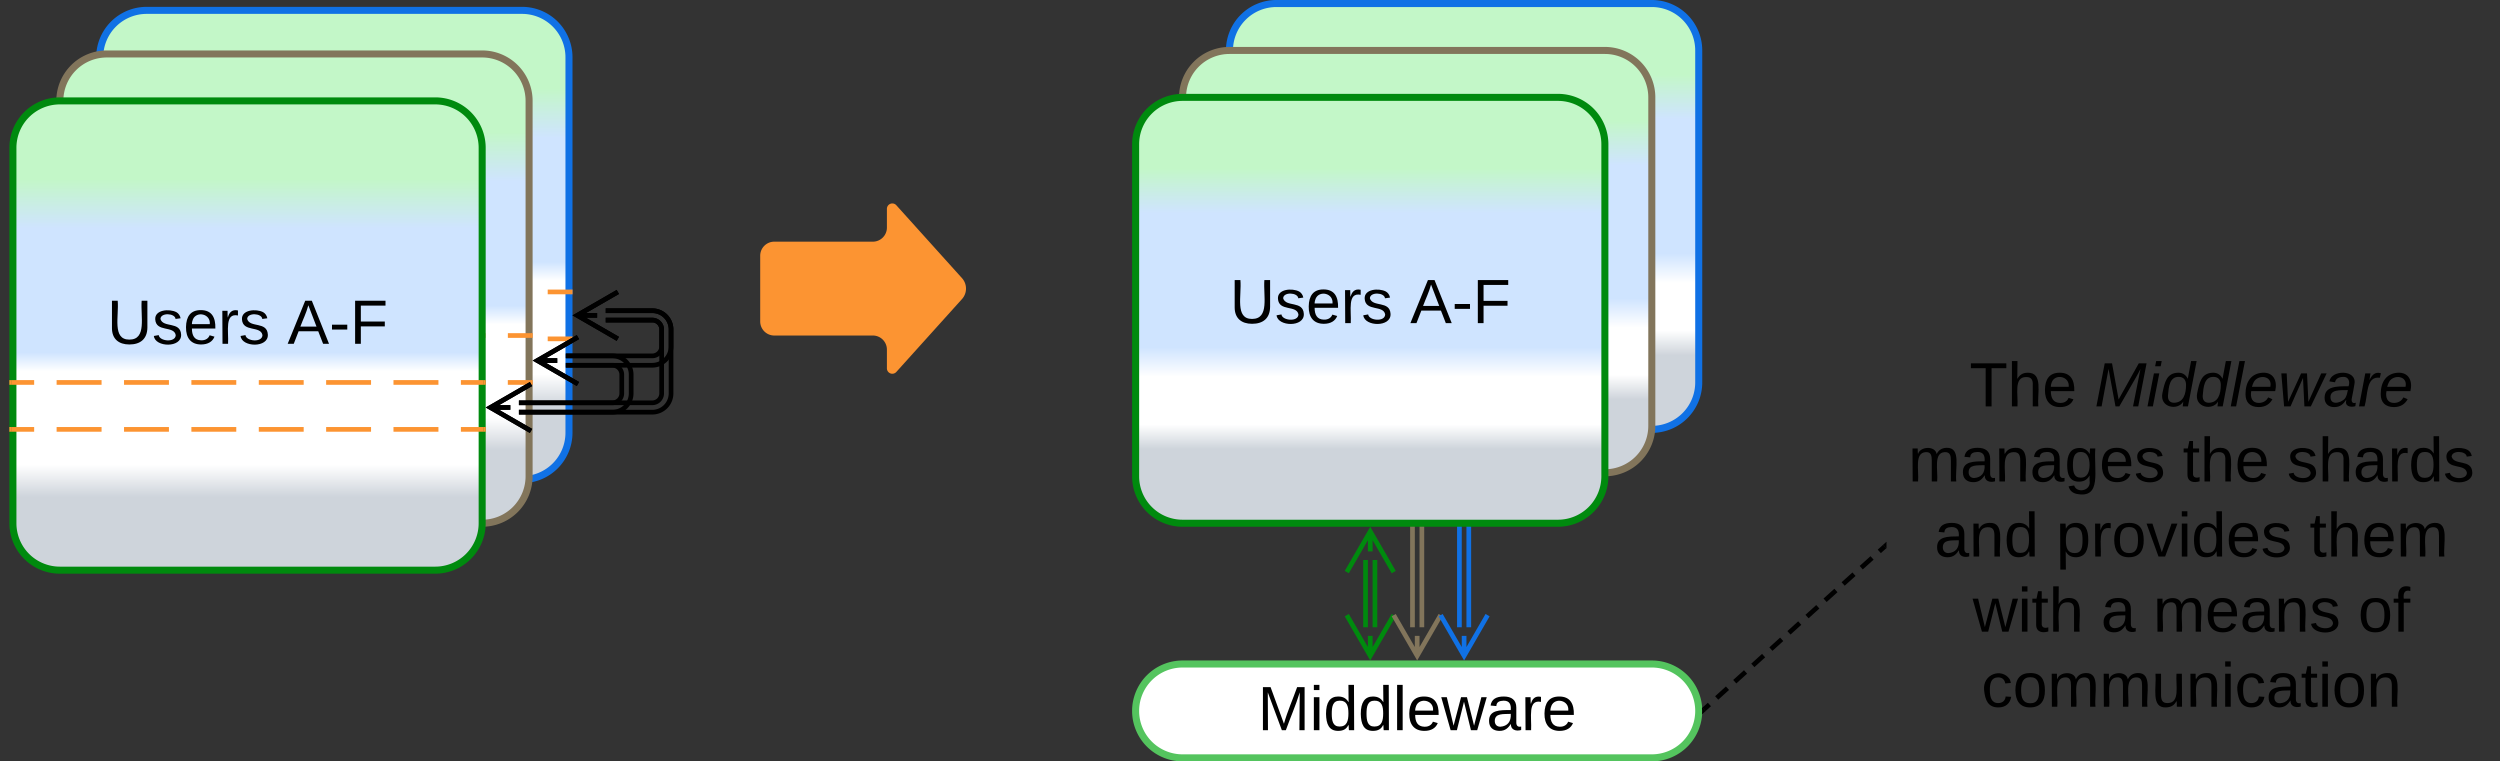<svg xmlns="http://www.w3.org/2000/svg" xmlns:xlink="http://www.w3.org/1999/xlink" xmlns:lucid="lucid" width="1065.5" height="324.5"><rect width="100%" height="100%" fill="#333333" stroke="none"/><g transform="translate(-276 -557)" lucid:page-tab-id="0_0"><path d="M858 824.34v-28.68M862 824.34v-28.68M870 819.18l-10 17.32-10-17.32m10 17.32V828M850 800.82l10-17.32 10 17.32m-10-17.32v8.5" stroke="#008a0e" stroke-width="2" fill="none"/><path d="M878 824.34v-50.18M882 824.34v-50.18M890 819.18l-10 17.32-10-17.32m10 17.32V828M870 779.32L880 762l10 17.32M880 762v8.5" stroke="#82755b" stroke-width="2" fill="none"/><path d="M898 824.34v-68.68M902 824.34v-68.68M910 819.18l-10 17.32-10-17.32m10 17.32V828M890 760.82l10-17.32 10 17.32m-10-17.32v8.5" stroke="#1071e5" stroke-width="2" fill="none"/><path d="M600 666a6 6 0 0 1 6-6h42a6 6 0 0 0 6-6v-8a2.3 2.3 0 0 1 4-1.54l28 31.08a6.67 6.67 0 0 1 0 8.92l-28 31.08a2.3 2.3 0 0 1-4-1.54v-8a6 6 0 0 0-6-6h-42a6 6 0 0 1-6-6z" fill="#fc9432"/><path d="M1080 704.5a6 6 0 0 1 6-6h248a6 6 0 0 1 6 6V874a6 6 0 0 1-6 6h-248a6 6 0 0 1-6-6z" stroke="#000" stroke-opacity="0" stroke-width="3" fill="#fff" fill-opacity="0"/><use xlink:href="#a" transform="matrix(1,0,0,1,1085,703.5) translate(30.407 26.708)"/><use xlink:href="#b" transform="matrix(1,0,0,1,1085,703.5) translate(83.667 26.708)"/><use xlink:href="#c" transform="matrix(1,0,0,1,1085,703.5) translate(4.333 58.708)"/><use xlink:href="#d" transform="matrix(1,0,0,1,1085,703.5) translate(121.296 58.708)"/><use xlink:href="#e" transform="matrix(1,0,0,1,1085,703.5) translate(165.741 58.708)"/><use xlink:href="#f" transform="matrix(1,0,0,1,1085,703.5) translate(15.481 90.708)"/><use xlink:href="#g" transform="matrix(1,0,0,1,1085,703.5) translate(67.333 90.708)"/><use xlink:href="#h" transform="matrix(1,0,0,1,1085,703.5) translate(175.333 90.708)"/><use xlink:href="#i" transform="matrix(1,0,0,1,1085,703.5) translate(31.778 122.708)"/><use xlink:href="#j" transform="matrix(1,0,0,1,1085,703.5) translate(86.444 122.708)"/><use xlink:href="#k" transform="matrix(1,0,0,1,1085,703.5) translate(108.667 122.708)"/><use xlink:href="#l" transform="matrix(1,0,0,1,1085,703.5) translate(196 122.708)"/><use xlink:href="#m" transform="matrix(1,0,0,1,1085,703.5) translate(35.519 154.708)"/><path d="M760 860a20 20 0 0 1 20-20h200a20 20 0 0 1 20 20 20 20 0 0 1-20 20H780a20 20 0 0 1-20-20z" stroke="#54c45e" stroke-width="3" fill="#fff"/><use xlink:href="#n" transform="matrix(1,0,0,1,765,845) translate(47.042 23.208)"/><path d="M1002.25 859.33l2.3-2.08m3.1-2.78l4.6-4.16m3.1-2.77l4.6-4.16m3.1-2.78l4.6-4.18m3.1-2.77l4.6-4.17m3.1-2.77l4.6-4.16m3.1-2.77l4.6-4.17m3.1-2.77l4.62-4.17m3.08-2.78l4.62-4.16m3.08-2.78l4.62-4.16m3.08-2.78l2.3-2.08" stroke="#000" stroke-width="2" fill="none"/><path d="M1002.92 860.04l-1.53 1.37.1-1.4-.1-1.23.2-.18zM1080 790.56l-.1.1-1.32-1.45 1.42-1.26z" stroke="#000" stroke-width=".05" fill="#000"/><path d="M800 578.5a20 20 0 0 1 20-20h160a20 20 0 0 1 20 20V720a20 20 0 0 1-20 20H820a20 20 0 0 1-20-20z" stroke="#1071e5" stroke-width="3" fill="url(#o)"/><path d="M780 598.5a20 20 0 0 1 20-20h160a20 20 0 0 1 20 20v140a20 20 0 0 1-20 20H800a20 20 0 0 1-20-20z" stroke="#82755b" stroke-width="3" fill="url(#p)"/><path d="M760 618.5a20 20 0 0 1 20-20h160a20 20 0 0 1 20 20V760a20 20 0 0 1-20 20H780a20 20 0 0 1-20-20z" stroke="#008a0e" stroke-width="3" fill="url(#q)"/><use xlink:href="#r" transform="matrix(1,0,0,1,765,603.5) translate(35.148 91.208)"/><use xlink:href="#s" transform="matrix(1,0,0,1,765,603.5) translate(112.037 91.208)"/><path d="M318.5 581.42a20 20 0 0 1 20-20h160a20 20 0 0 1 20 20v160a20 20 0 0 1-20 20h-160a20 20 0 0 1-20-20z" stroke="#1071e5" stroke-width="3" fill="url(#t)"/><path d="M519 681.42h-9.57m-9.57 0H480.7m-9.56 0H452m-9.57 0H423.3m-9.6 0h-19.13m-9.57 0h-19.14m-9.57 0h-19.16m-9.57 0H318" stroke="#fc9432" stroke-width="2" fill="none"/><path d="M520 682.4h-1.03v-1.96H520z" stroke="#fc9432" stroke-width=".05" fill="#fc9432"/><path d="M318.03 681.42H317M519 701.42h-9.57m-9.57 0H480.7m-9.56 0H452m-9.57 0H423.3m-9.6 0h-19.13m-9.57 0h-19.14m-9.57 0h-19.16m-9.57 0H318" stroke="#fc9432" stroke-width="2" fill="none"/><path d="M520 702.4h-1.03v-1.96H520zM318.03 702.4H317v-1.96h1.03z" stroke="#fc9432" stroke-width=".05" fill="#fc9432"/><path d="M301.5 600a20 20 0 0 1 20-20h160a20 20 0 0 1 20 20v160a20 20 0 0 1-20 20h-160a20 20 0 0 1-20-20z" stroke="#82755b" stroke-width="3" fill="url(#u)"/><path d="M502 720h-9.57m-9.57 0H463.7m-9.56 0H435m-9.57 0H406.3m-9.6 0h-19.13m-9.57 0h-19.14m-9.57 0h-19.16m-9.57 0H301" stroke="#fc9432" stroke-width="2" fill="none"/><path d="M503 720.98h-1.03V719H503zM301.03 720.98H300V719h1.03z" stroke="#fc9432" stroke-width=".05" fill="#fc9432"/><path d="M301 700h9.57m9.57 0h19.15m9.56 0H368m9.57 0h19.14m9.6 0h19.13m9.57 0h19.14m9.57 0h19.16m9.57 0H502M301.03 700H300" stroke="#fc9432" stroke-width="2" fill="none"/><path d="M503 700.98h-1.03V699H503z" stroke="#fc9432" stroke-width=".05" fill="#fc9432"/><path d="M281.5 620a20 20 0 0 1 20-20h160a20 20 0 0 1 20 20v160a20 20 0 0 1-20 20h-160a20 20 0 0 1-20-20z" stroke="#008a0e" stroke-width="3" fill="url(#v)"/><use xlink:href="#r" transform="matrix(1,0,0,1,286.5,605) translate(35.148 98.521)"/><use xlink:href="#s" transform="matrix(1,0,0,1,286.5,605) translate(112.037 98.521)"/><path d="M482 740h-9.57m-9.57 0H443.7m-9.56 0H415m-9.57 0H386.3m-9.6 0h-19.13m-9.57 0h-19.14m-9.57 0h-19.16m-9.57 0H281" stroke="#fc9432" stroke-width="2" fill="none"/><path d="M483 740.98h-1.03V739H483zM281.03 740.98H280V739h1.03z" stroke="#fc9432" stroke-width=".05" fill="#fc9432"/><path d="M482 720h-9.57m-9.57 0H443.7m-9.56 0H415m-9.57 0H386.3m-9.6 0h-19.13m-9.57 0h-19.14m-9.57 0h-19.16m-9.57 0H281" stroke="#fc9432" stroke-width="2" fill="none"/><path d="M483 720.98h-1.03V719H483zM281.03 720.98H280V719h1.03z" stroke="#fc9432" stroke-width=".05" fill="#fc9432"/><path d="M497.16 728.67H554a4 4 0 0 0 4-4v-27.25a4 4 0 0 0-4-4h-19.84" stroke="#000" stroke-width="2" fill="none"/><path d="M497.16 732.67H554a8 8 0 0 0 8-8v-27.25a8 8 0 0 0-8-8h-19.84" stroke="#000" stroke-width="2" fill="none"/><path d="M502.32 740.67l-17.32-10 17.32-10m-17.32 10h8.5M539.32 701.42l-17.32-10 17.32-10m-17.32 10h8.5" stroke="#000" stroke-width="2" fill="none"/><path d="M517.16 708.67H537a8 8 0 0 1 8 8v8a8 8 0 0 1-8 8h-39.84" stroke="#000" stroke-width="2" fill="none"/><path d="M517.16 712.67H537a4 4 0 0 1 4 4v8a4 4 0 0 1-4 4h-39.84" stroke="#000" stroke-width="2" fill="none"/><path d="M522.32 720.67l-17.32-10 17.32-10m-17.32 10h8.5M502.32 740.67l-17.32-10 17.32-10m-17.32 10h8.5" stroke="#000" stroke-width="2" fill="none"/><path d="M534.16 689.42H554a8 8 0 0 1 8 8v7.25a8 8 0 0 1-8 8h-36.84" stroke="#000" stroke-width="2" fill="none"/><path d="M534.16 693.42H554a4 4 0 0 1 4 4v7.25a4 4 0 0 1-4 4h-36.84" stroke="#000" stroke-width="2" fill="none"/><path d="M539.32 701.42l-17.32-10 17.32-10m-17.32 10h8.5M522.32 720.67l-17.32-10 17.32-10m-17.32 10h8.5" stroke="#000" stroke-width="2" fill="none"/><defs><path d="M127-220V0H93v-220H8v-28h204v28h-85" id="w"/><path d="M106-169C34-169 62-67 57 0H25v-261h32l-1 103c12-21 28-36 61-36 89 0 53 116 60 194h-32v-121c2-32-8-49-39-48" id="x"/><path d="M100-194c63 0 86 42 84 106H49c0 40 14 67 53 68 26 1 43-12 49-29l28 8c-11 28-37 45-77 45C44 4 14-33 15-96c1-61 26-98 85-98zm52 81c6-60-76-77-97-28-3 7-6 17-6 28h103" id="y"/><g id="a"><use transform="matrix(0.074,0,0,0.074,0,0)" xlink:href="#w"/><use transform="matrix(0.074,0,0,0.074,16.222,0)" xlink:href="#x"/><use transform="matrix(0.074,0,0,0.074,31.037,0)" xlink:href="#y"/></g><path d="M222 0l43-216c-8 16-17 34-26 49L143 0h-22L81-216 41 0H11l48-248h42l38 208 116-208h45L252 0h-30" id="z"/><path d="M50-231l6-30h32l-6 30H50zM6 0l37-190h31L37 0H6" id="A"/><path d="M133-28C103 26-5 8 13-77c13-62 24-115 90-117 29-1 46 15 56 35l19-102h32L160 0h-30zM45-64c-2 27 10 43 35 43 54-1 69-50 69-103 0-29-15-46-42-46-53-1-58 58-62 106" id="B"/><path d="M6 0l50-261h32L37 0H6" id="C"/><path d="M111-194c62-3 86 47 72 106H45c-7 38 6 69 45 68 27-1 43-14 53-32l24 11C152-15 129 4 87 4 38 3 12-23 12-71c0-70 32-119 99-123zm44 81c14-66-71-72-95-28-4 8-8 17-11 28h106" id="D"/><path d="M188 0h-37l-8-164L71 0H34L18-190h31l8 164 75-164h34l8 164 74-164h31" id="E"/><path d="M165-48c-4 18 1 34 23 27l-3 20c-29 8-62 0-52-35h-2C116-14 99 4 63 4 30 4 8-16 8-49c0-68 71-67 138-67 10-26 0-56-31-54-26 1-42 9-47 31l-32-5c8-67 160-71 144 15-5 28-9 54-15 81zM42-50c3 52 80 24 89-6 7-12 7-24 11-38-47 1-103-4-100 44" id="F"/><path d="M66-151c12-25 30-51 66-40l-6 26C45-176 58-65 38 0H6l36-190h30" id="G"/><g id="b"><use transform="matrix(0.074,0,0,0.074,0,0)" xlink:href="#z"/><use transform="matrix(0.074,0,0,0.074,22.148,0)" xlink:href="#A"/><use transform="matrix(0.074,0,0,0.074,28,0)" xlink:href="#B"/><use transform="matrix(0.074,0,0,0.074,42.815,0)" xlink:href="#B"/><use transform="matrix(0.074,0,0,0.074,57.63,0)" xlink:href="#C"/><use transform="matrix(0.074,0,0,0.074,63.481,0)" xlink:href="#D"/><use transform="matrix(0.074,0,0,0.074,78.296,0)" xlink:href="#E"/><use transform="matrix(0.074,0,0,0.074,97.481,0)" xlink:href="#F"/><use transform="matrix(0.074,0,0,0.074,112.296,0)" xlink:href="#G"/><use transform="matrix(0.074,0,0,0.074,121.111,0)" xlink:href="#D"/></g><path d="M210-169c-67 3-38 105-44 169h-31v-121c0-29-5-50-35-48C34-165 62-65 56 0H25l-1-190h30c1 10-1 24 2 32 10-44 99-50 107 0 11-21 27-35 58-36 85-2 47 119 55 194h-31v-121c0-29-5-49-35-48" id="H"/><path d="M141-36C126-15 110 5 73 4 37 3 15-17 15-53c-1-64 63-63 125-63 3-35-9-54-41-54-24 1-41 7-42 31l-33-3c5-37 33-52 76-52 45 0 72 20 72 64v82c-1 20 7 32 28 27v20c-31 9-61-2-59-35zM48-53c0 20 12 33 32 33 41-3 63-29 60-74-43 2-92-5-92 41" id="I"/><path d="M117-194c89-4 53 116 60 194h-32v-121c0-31-8-49-39-48C34-167 62-67 57 0H25l-1-190h30c1 10-1 24 2 32 11-22 29-35 61-36" id="J"/><path d="M177-190C167-65 218 103 67 71c-23-6-38-20-44-43l32-5c15 47 100 32 89-28v-30C133-14 115 1 83 1 29 1 15-40 15-95c0-56 16-97 71-98 29-1 48 16 59 35 1-10 0-23 2-32h30zM94-22c36 0 50-32 50-73 0-42-14-75-50-75-39 0-46 34-46 75s6 73 46 73" id="K"/><path d="M135-143c-3-34-86-38-87 0 15 53 115 12 119 90S17 21 10-45l28-5c4 36 97 45 98 0-10-56-113-15-118-90-4-57 82-63 122-42 12 7 21 19 24 35" id="L"/><g id="c"><use transform="matrix(0.074,0,0,0.074,0,0)" xlink:href="#H"/><use transform="matrix(0.074,0,0,0.074,22.148,0)" xlink:href="#I"/><use transform="matrix(0.074,0,0,0.074,36.963,0)" xlink:href="#J"/><use transform="matrix(0.074,0,0,0.074,51.778,0)" xlink:href="#I"/><use transform="matrix(0.074,0,0,0.074,66.593,0)" xlink:href="#K"/><use transform="matrix(0.074,0,0,0.074,81.407,0)" xlink:href="#y"/><use transform="matrix(0.074,0,0,0.074,96.222,0)" xlink:href="#L"/></g><path d="M59-47c-2 24 18 29 38 22v24C64 9 27 4 27-40v-127H5v-23h24l9-43h21v43h35v23H59v120" id="M"/><g id="d"><use transform="matrix(0.074,0,0,0.074,0,0)" xlink:href="#M"/><use transform="matrix(0.074,0,0,0.074,7.407,0)" xlink:href="#x"/><use transform="matrix(0.074,0,0,0.074,22.222,0)" xlink:href="#y"/></g><path d="M114-163C36-179 61-72 57 0H25l-1-190h30c1 12-1 29 2 39 6-27 23-49 58-41v29" id="N"/><path d="M85-194c31 0 48 13 60 33l-1-100h32l1 261h-30c-2-10 0-23-3-31C134-8 116 4 85 4 32 4 16-35 15-94c0-66 23-100 70-100zm9 24c-40 0-46 34-46 75 0 40 6 74 45 74 42 0 51-32 51-76 0-42-9-74-50-73" id="O"/><g id="e"><use transform="matrix(0.074,0,0,0.074,0,0)" xlink:href="#L"/><use transform="matrix(0.074,0,0,0.074,13.333,0)" xlink:href="#x"/><use transform="matrix(0.074,0,0,0.074,28.148,0)" xlink:href="#I"/><use transform="matrix(0.074,0,0,0.074,42.963,0)" xlink:href="#N"/><use transform="matrix(0.074,0,0,0.074,51.778,0)" xlink:href="#O"/><use transform="matrix(0.074,0,0,0.074,66.593,0)" xlink:href="#L"/></g><g id="f"><use transform="matrix(0.074,0,0,0.074,0,0)" xlink:href="#I"/><use transform="matrix(0.074,0,0,0.074,14.815,0)" xlink:href="#J"/><use transform="matrix(0.074,0,0,0.074,29.63,0)" xlink:href="#O"/></g><path d="M115-194c55 1 70 41 70 98S169 2 115 4C84 4 66-9 55-30l1 105H24l-1-265h31l2 30c10-21 28-34 59-34zm-8 174c40 0 45-34 45-75s-6-73-45-74c-42 0-51 32-51 76 0 43 10 73 51 73" id="P"/><path d="M100-194c62-1 85 37 85 99 1 63-27 99-86 99S16-35 15-95c0-66 28-99 85-99zM99-20c44 1 53-31 53-75 0-43-8-75-51-75s-53 32-53 75 10 74 51 75" id="Q"/><path d="M108 0H70L1-190h34L89-25l56-165h34" id="R"/><path d="M24-231v-30h32v30H24zM24 0v-190h32V0H24" id="S"/><g id="g"><use transform="matrix(0.074,0,0,0.074,0,0)" xlink:href="#P"/><use transform="matrix(0.074,0,0,0.074,14.815,0)" xlink:href="#N"/><use transform="matrix(0.074,0,0,0.074,23.63,0)" xlink:href="#Q"/><use transform="matrix(0.074,0,0,0.074,38.444,0)" xlink:href="#R"/><use transform="matrix(0.074,0,0,0.074,51.778,0)" xlink:href="#S"/><use transform="matrix(0.074,0,0,0.074,57.63,0)" xlink:href="#O"/><use transform="matrix(0.074,0,0,0.074,72.444,0)" xlink:href="#y"/><use transform="matrix(0.074,0,0,0.074,87.259,0)" xlink:href="#L"/></g><g id="h"><use transform="matrix(0.074,0,0,0.074,0,0)" xlink:href="#M"/><use transform="matrix(0.074,0,0,0.074,7.407,0)" xlink:href="#x"/><use transform="matrix(0.074,0,0,0.074,22.222,0)" xlink:href="#y"/><use transform="matrix(0.074,0,0,0.074,37.037,0)" xlink:href="#H"/></g><path d="M206 0h-36l-40-164L89 0H53L-1-190h32L70-26l43-164h34l41 164 42-164h31" id="T"/><g id="i"><use transform="matrix(0.074,0,0,0.074,0,0)" xlink:href="#T"/><use transform="matrix(0.074,0,0,0.074,19.185,0)" xlink:href="#S"/><use transform="matrix(0.074,0,0,0.074,25.037,0)" xlink:href="#M"/><use transform="matrix(0.074,0,0,0.074,32.444,0)" xlink:href="#x"/></g><use transform="matrix(0.074,0,0,0.074,0,0)" xlink:href="#I" id="j"/><g id="k"><use transform="matrix(0.074,0,0,0.074,0,0)" xlink:href="#H"/><use transform="matrix(0.074,0,0,0.074,22.148,0)" xlink:href="#y"/><use transform="matrix(0.074,0,0,0.074,36.963,0)" xlink:href="#I"/><use transform="matrix(0.074,0,0,0.074,51.778,0)" xlink:href="#J"/><use transform="matrix(0.074,0,0,0.074,66.593,0)" xlink:href="#L"/></g><path d="M101-234c-31-9-42 10-38 44h38v23H63V0H32v-167H5v-23h27c-7-52 17-82 69-68v24" id="U"/><g id="l"><use transform="matrix(0.074,0,0,0.074,0,0)" xlink:href="#Q"/><use transform="matrix(0.074,0,0,0.074,14.815,0)" xlink:href="#U"/></g><path d="M96-169c-40 0-48 33-48 73s9 75 48 75c24 0 41-14 43-38l32 2c-6 37-31 61-74 61-59 0-76-41-82-99-10-93 101-131 147-64 4 7 5 14 7 22l-32 3c-4-21-16-35-41-35" id="V"/><path d="M84 4C-5 8 30-112 23-190h32v120c0 31 7 50 39 49 72-2 45-101 50-169h31l1 190h-30c-1-10 1-25-2-33-11 22-28 36-60 37" id="W"/><g id="m"><use transform="matrix(0.074,0,0,0.074,0,0)" xlink:href="#V"/><use transform="matrix(0.074,0,0,0.074,13.333,0)" xlink:href="#Q"/><use transform="matrix(0.074,0,0,0.074,28.148,0)" xlink:href="#H"/><use transform="matrix(0.074,0,0,0.074,50.296,0)" xlink:href="#H"/><use transform="matrix(0.074,0,0,0.074,72.444,0)" xlink:href="#W"/><use transform="matrix(0.074,0,0,0.074,87.259,0)" xlink:href="#J"/><use transform="matrix(0.074,0,0,0.074,102.074,0)" xlink:href="#S"/><use transform="matrix(0.074,0,0,0.074,107.926,0)" xlink:href="#V"/><use transform="matrix(0.074,0,0,0.074,121.259,0)" xlink:href="#I"/><use transform="matrix(0.074,0,0,0.074,136.074,0)" xlink:href="#M"/><use transform="matrix(0.074,0,0,0.074,143.481,0)" xlink:href="#S"/><use transform="matrix(0.074,0,0,0.074,149.333,0)" xlink:href="#Q"/><use transform="matrix(0.074,0,0,0.074,164.148,0)" xlink:href="#J"/></g><path d="M240 0l2-218c-23 76-54 145-80 218h-23L58-218 59 0H30v-248h44l77 211c21-75 51-140 76-211h43V0h-30" id="X"/><path d="M24 0v-261h32V0H24" id="Y"/><g id="n"><use transform="matrix(0.074,0,0,0.074,0,0)" xlink:href="#X"/><use transform="matrix(0.074,0,0,0.074,22.148,0)" xlink:href="#S"/><use transform="matrix(0.074,0,0,0.074,28,0)" xlink:href="#O"/><use transform="matrix(0.074,0,0,0.074,42.815,0)" xlink:href="#O"/><use transform="matrix(0.074,0,0,0.074,57.63,0)" xlink:href="#Y"/><use transform="matrix(0.074,0,0,0.074,63.481,0)" xlink:href="#y"/><use transform="matrix(0.074,0,0,0.074,78.296,0)" xlink:href="#T"/><use transform="matrix(0.074,0,0,0.074,97.481,0)" xlink:href="#I"/><use transform="matrix(0.074,0,0,0.074,112.296,0)" xlink:href="#N"/><use transform="matrix(0.074,0,0,0.074,121.111,0)" xlink:href="#y"/></g><linearGradient gradientUnits="userSpaceOnUse" id="o" x1="800" y1="740" x2="800" y2="558.5"><stop offset="17.39%" stop-color="#ced4db"/><stop offset="23.19%" stop-color="#fff"/><stop offset="34.42%" stop-color="#fff"/><stop offset="41.3%" stop-color="#cfe4ff"/><stop offset="72.83%" stop-color="#cfe4ff"/><stop offset="83.33%" stop-color="#c3f7c8"/></linearGradient><linearGradient gradientUnits="userSpaceOnUse" id="p" x1="780" y1="758.5" x2="780" y2="578.5"><stop offset="17.39%" stop-color="#ced4db"/><stop offset="23.19%" stop-color="#fff"/><stop offset="34.42%" stop-color="#fff"/><stop offset="41.3%" stop-color="#cfe4ff"/><stop offset="72.83%" stop-color="#cfe4ff"/><stop offset="83.33%" stop-color="#c3f7c8"/></linearGradient><linearGradient gradientUnits="userSpaceOnUse" id="q" x1="760" y1="780" x2="760" y2="598.5"><stop offset="17.39%" stop-color="#ced4db"/><stop offset="23.19%" stop-color="#fff"/><stop offset="34.42%" stop-color="#fff"/><stop offset="41.3%" stop-color="#cfe4ff"/><stop offset="72.83%" stop-color="#cfe4ff"/><stop offset="83.33%" stop-color="#c3f7c8"/></linearGradient><path d="M232-93c-1 65-40 97-104 97C67 4 28-28 28-90v-158h33c8 89-33 224 67 224 102 0 64-133 71-224h33v155" id="Z"/><g id="r"><use transform="matrix(0.074,0,0,0.074,0,0)" xlink:href="#Z"/><use transform="matrix(0.074,0,0,0.074,19.185,0)" xlink:href="#L"/><use transform="matrix(0.074,0,0,0.074,32.519,0)" xlink:href="#y"/><use transform="matrix(0.074,0,0,0.074,47.333,0)" xlink:href="#N"/><use transform="matrix(0.074,0,0,0.074,56.148,0)" xlink:href="#L"/></g><path d="M205 0l-28-72H64L36 0H1l101-248h38L239 0h-34zm-38-99l-47-123c-12 45-31 82-46 123h93" id="aa"/><path d="M16-82v-28h88v28H16" id="ab"/><path d="M63-220v92h138v28H63V0H30v-248h175v28H63" id="ac"/><g id="s"><use transform="matrix(0.074,0,0,0.074,0,0)" xlink:href="#aa"/><use transform="matrix(0.074,0,0,0.074,17.778,0)" xlink:href="#ab"/><use transform="matrix(0.074,0,0,0.074,26.593,0)" xlink:href="#ac"/></g><linearGradient gradientUnits="userSpaceOnUse" id="t" x1="318.5" y1="761.42" x2="318.5" y2="561.42"><stop offset="15.58%" stop-color="#ced4db"/><stop offset="22.46%" stop-color="#fff"/><stop offset="42.39%" stop-color="#fff"/><stop offset="46.38%" stop-color="#cfe4ff"/><stop offset="72.83%" stop-color="#cfe4ff"/><stop offset="83.33%" stop-color="#c3f7c8"/></linearGradient><linearGradient gradientUnits="userSpaceOnUse" id="u" x1="301.5" y1="780" x2="301.5" y2="580"><stop offset="15.58%" stop-color="#ced4db"/><stop offset="22.46%" stop-color="#fff"/><stop offset="42.39%" stop-color="#fff"/><stop offset="46.38%" stop-color="#cfe4ff"/><stop offset="72.83%" stop-color="#cfe4ff"/><stop offset="83.33%" stop-color="#c3f7c8"/></linearGradient><linearGradient gradientUnits="userSpaceOnUse" id="v" x1="281.5" y1="800" x2="281.5" y2="600"><stop offset="15.58%" stop-color="#ced4db"/><stop offset="22.46%" stop-color="#fff"/><stop offset="42.39%" stop-color="#fff"/><stop offset="46.38%" stop-color="#cfe4ff"/><stop offset="72.83%" stop-color="#cfe4ff"/><stop offset="83.33%" stop-color="#c3f7c8"/></linearGradient></defs></g></svg>